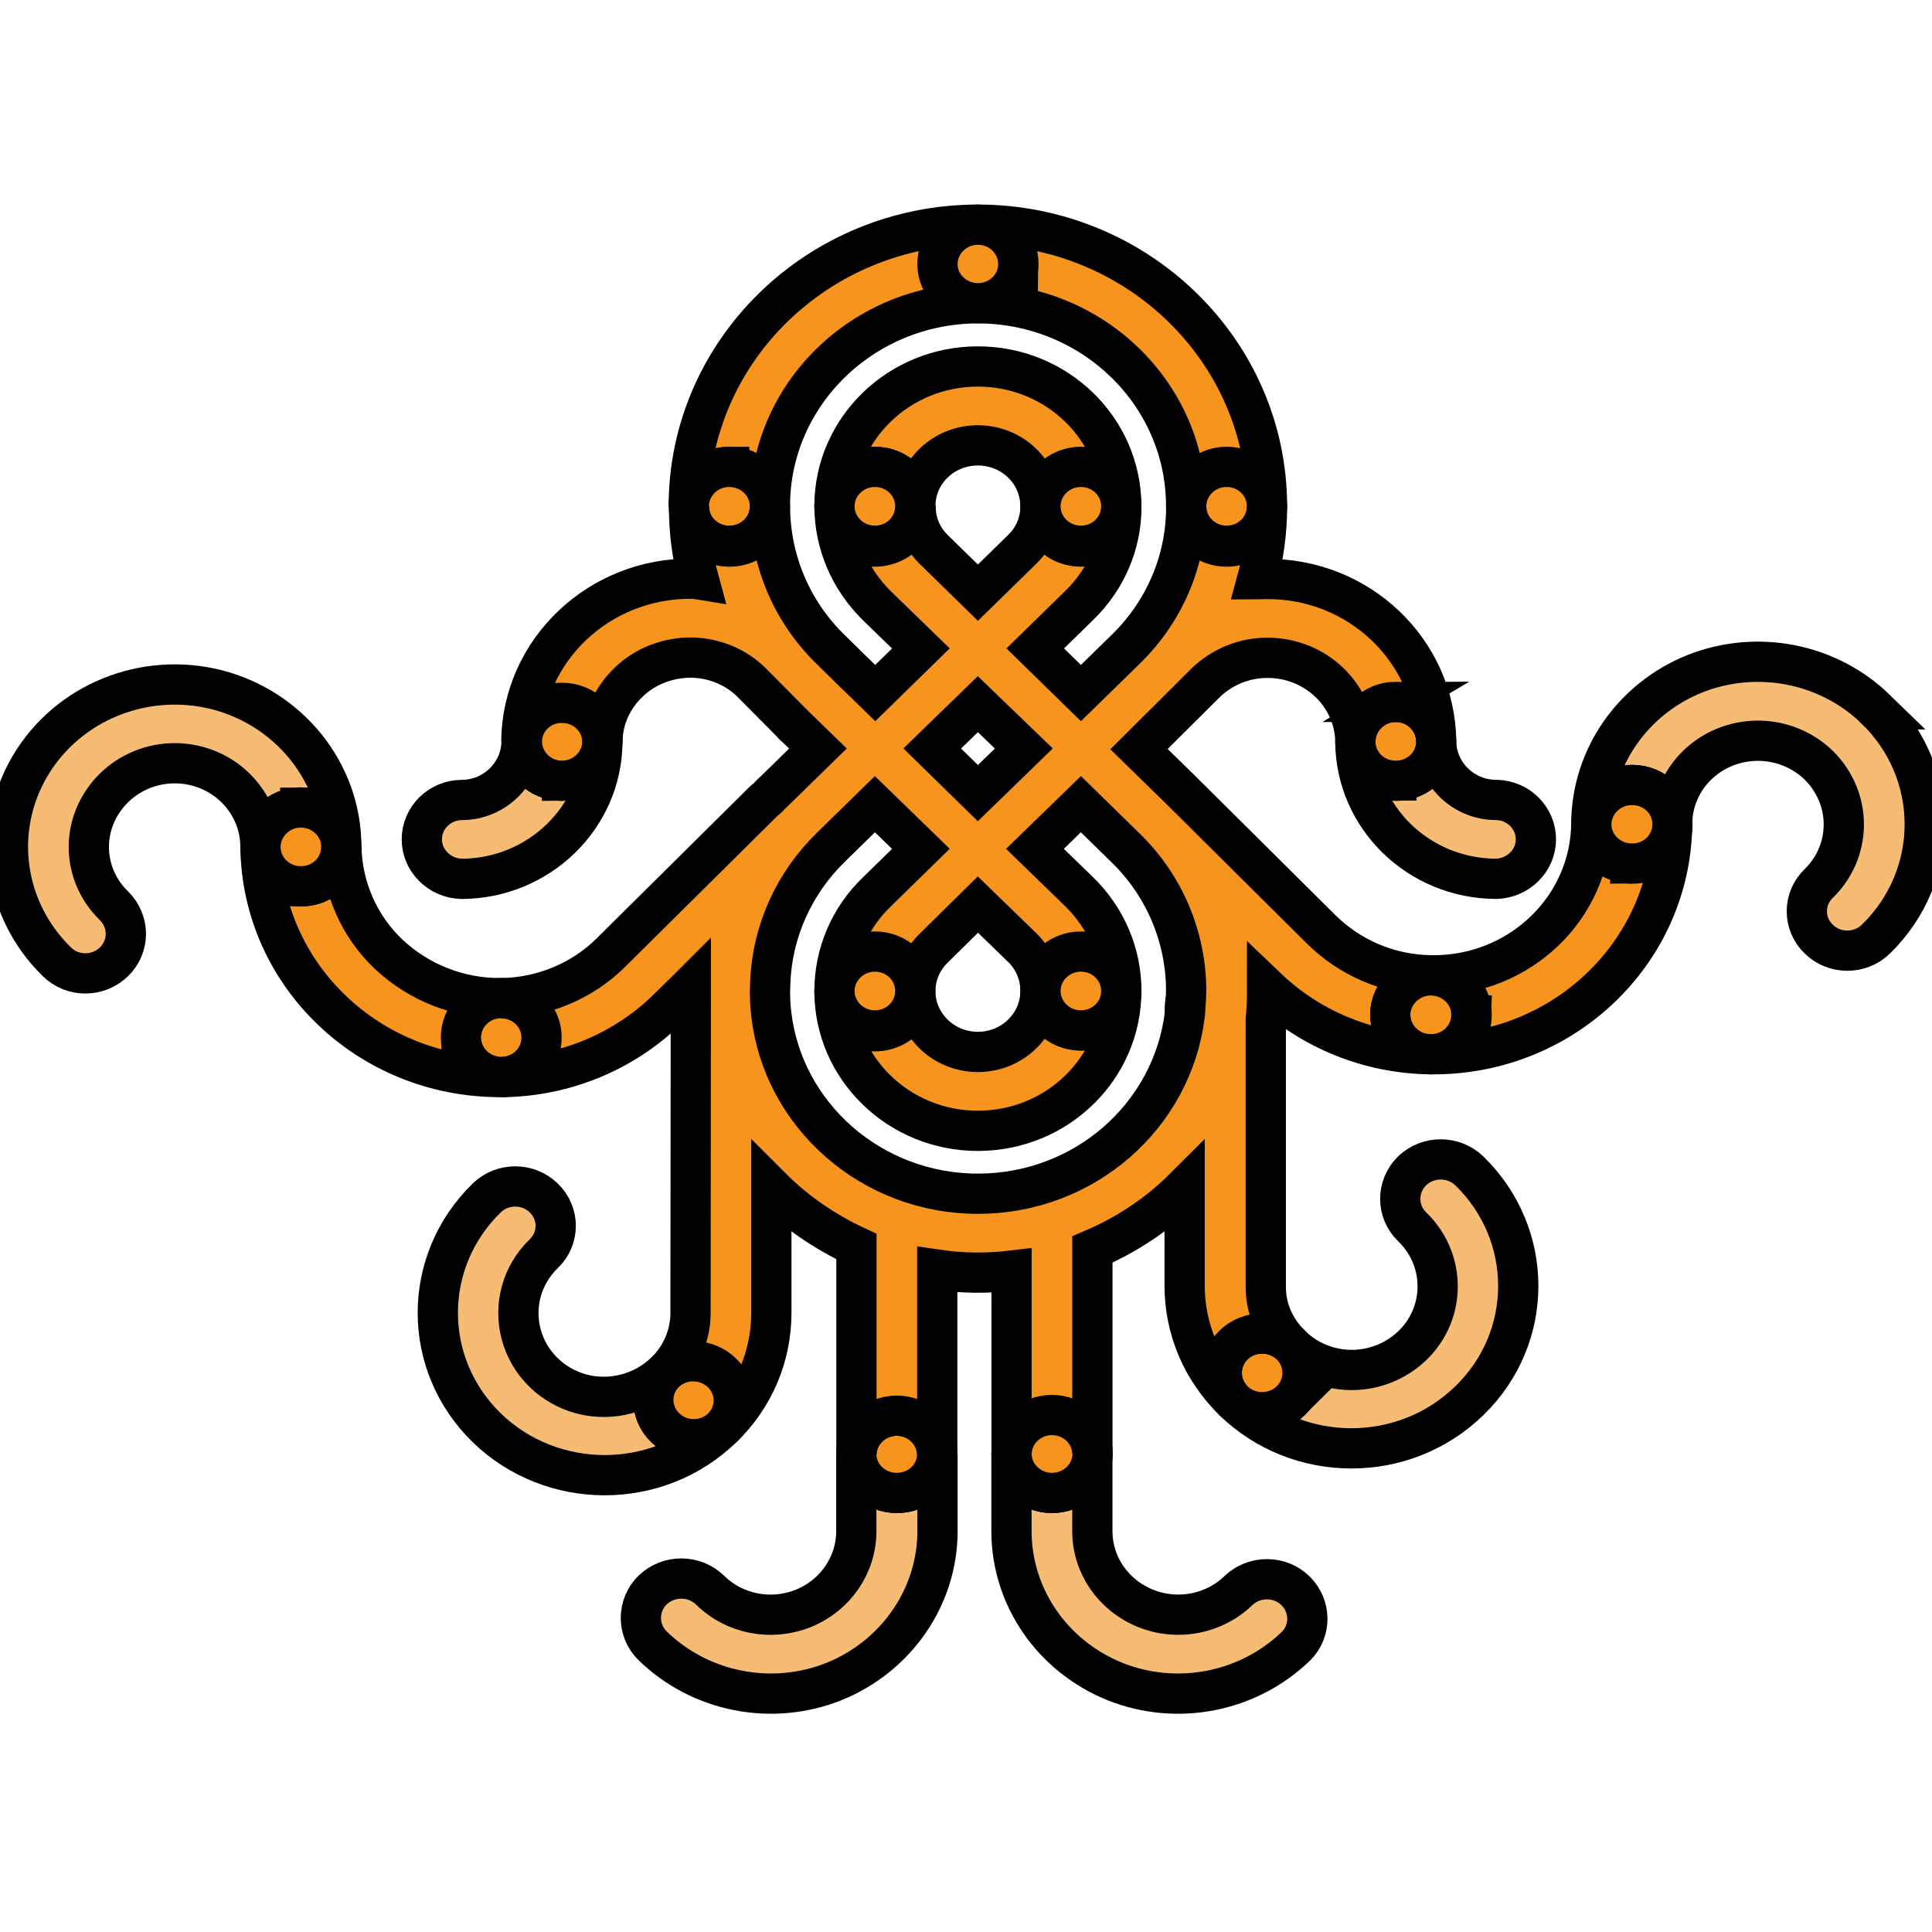 <svg width="48" height="48" xmlns="http://www.w3.org/2000/svg" data-name="Layer 1" version="1.1">

 <g>
  <title>Layer 1</title>
  <g stroke="null" id="surface1">
   <path stroke="null" fill="rgb(96.863%,58.039%,11.373%)" fill-rule="nonzero" d="m29.438,25.196c0.008,-0.121 0.016,-0.243 0.024,-0.364c-0.016,0.073 -0.024,0.146 -0.024,0.219l0,0.146zm0,0" id="path2"/>
   <path stroke="null" fill="rgb(96.471%,73.725%,45.49%)" fill-rule="nonzero" d="m32.069,34.8c-0.186,0.186 -0.445,0.292 -0.713,0.292c-0.267,0 -0.518,-0.105 -0.713,-0.292c1.62,1.579 4.243,1.579 5.863,0c1.62,-1.571 1.62,-4.13 0,-5.709c-0.397,-0.381 -1.028,-0.381 -1.425,0c-0.389,0.389 -0.389,1.004 0,1.385c0.551,0.526 0.761,1.296 0.567,2.016c-0.194,0.721 -0.777,1.28 -1.514,1.474c-0.737,0.194 -1.531,-0.016 -2.065,-0.551c0.389,0.381 0.389,1.004 0,1.385zm0,0" id="path4"/>
   <path stroke="null" fill="rgb(96.863%,58.039%,11.373%)" fill-rule="nonzero" d="m30.644,33.415c-0.389,0.381 -0.389,1.004 0,1.385c0.397,0.381 1.028,0.381 1.425,0c0.389,-0.381 0.389,-1.004 0,-1.385c-0.194,-0.186 -0.445,-0.283 -0.713,-0.283c-0.267,0 -0.526,0.097 -0.713,0.283zm0,0" id="path6"/>
   <path stroke="null" fill="rgb(96.471%,73.725%,45.49%)" fill-rule="nonzero" d="m46.606,17.624c-1.182,-1.15 -2.956,-1.498 -4.503,-0.883c-1.547,0.624 -2.559,2.089 -2.567,3.717c0.016,-0.534 0.47,-0.964 1.02,-0.956c0.551,0 0.996,0.445 0.988,0.988c0,-0.008 0,-0.008 0,-0.016c0,-0.939 0.648,-1.757 1.579,-2c0.931,-0.243 1.919,0.154 2.397,0.964c0.486,0.818 0.348,1.846 -0.332,2.51c-0.397,0.381 -0.397,1.004 0,1.385c0.389,0.381 1.028,0.381 1.417,0c1.62,-1.579 1.62,-4.13 0,-5.709zm0,0" id="path8"/>
   <path stroke="null" fill="rgb(96.471%,73.725%,45.49%)" fill-rule="nonzero" d="m26.134,37.092c-0.551,0 -1.004,-0.437 -1.004,-0.98l0,1.927c0,1.636 1.012,3.102 2.559,3.733c1.547,0.624 3.328,0.275 4.519,-0.883c0.372,-0.381 0.364,-0.988 -0.024,-1.369c-0.381,-0.372 -1.004,-0.381 -1.401,-0.016c-0.607,0.599 -1.531,0.777 -2.324,0.454c-0.802,-0.324 -1.32,-1.077 -1.32,-1.919l0,-1.927c0,0.543 -0.445,0.98 -1.004,0.98zm0,0" id="path10"/>
   <path stroke="null" fill="rgb(96.863%,58.039%,11.373%)" fill-rule="nonzero" d="m27.146,36.112c0,0.543 -0.454,0.98 -1.012,0.98c-0.551,0 -1.004,-0.437 -1.004,-0.98c0,-0.534 0.454,-0.98 1.004,-0.98c0.559,0 1.012,0.445 1.012,0.98zm0,0" id="path12"/>
   <path stroke="null" fill="rgb(96.471%,73.725%,45.49%)" fill-rule="nonzero" d="m34.693,19.397c-0.551,0.008 -1.012,-0.421 -1.02,-0.964c0.016,1.879 1.571,3.393 3.498,3.401c0.551,-0.016 0.988,-0.454 0.988,-0.98c0,-0.534 -0.437,-0.972 -0.988,-0.98c-0.818,0 -1.482,-0.656 -1.49,-1.45c0,-0.008 0,-0.008 0,-0.008c0.008,0.534 -0.437,0.98 -0.988,0.98zm0,0" id="path14"/>
   <path stroke="null" fill="rgb(96.863%,58.039%,11.373%)" fill-rule="nonzero" d="m34.677,17.438c-0.551,0 -1.004,0.445 -1.004,0.98c0,0.008 0,0.016 0,0.016c0.008,0.543 0.462,0.972 1.012,0.964c0.559,0 1.004,-0.445 0.996,-0.98c0,-0.543 -0.454,-0.98 -1.004,-0.98zm0,0" id="path16"/>
   <path stroke="null" fill="rgb(96.471%,73.725%,45.49%)" fill-rule="nonzero" d="m22.279,37.092c-0.543,0 -0.996,-0.429 -1.004,-0.956c0,0 0,0.008 0,0.016l0,1.887c0,0.842 -0.518,1.595 -1.312,1.919c-0.802,0.324 -1.717,0.146 -2.324,-0.454c-0.397,-0.381 -1.028,-0.381 -1.425,0c-0.389,0.381 -0.389,1.004 0,1.385c1.19,1.158 2.972,1.506 4.519,0.883c1.547,-0.632 2.559,-2.106 2.559,-3.733l0,-1.887c0,-0.008 0,-0.016 0,-0.016c-0.016,0.534 -0.462,0.964 -1.012,0.956zm0,0" id="path18"/>
   <path stroke="null" fill="rgb(96.863%,58.039%,11.373%)" fill-rule="nonzero" d="m23.283,36.136c0,-0.534 -0.445,-0.964 -1.004,-0.964c-0.551,0 -1.004,0.429 -1.004,0.964c0,0.526 0.454,0.956 1.004,0.956c0.559,0 1.004,-0.429 1.004,-0.956zm0,0" id="path20"/>
   <path stroke="null" fill="rgb(96.471%,73.725%,45.49%)" fill-rule="nonzero" d="m16.529,35.472c-0.397,-0.381 -0.397,-1.004 0,-1.385c-0.543,0.526 -1.328,0.737 -2.065,0.551c-0.745,-0.194 -1.32,-0.761 -1.514,-1.482c-0.194,-0.721 0.016,-1.482 0.559,-2.008c0.397,-0.381 0.397,-1.004 0,-1.385c-0.389,-0.381 -1.028,-0.381 -1.417,0c-1.62,1.579 -1.62,4.13 0,5.709c1.62,1.571 4.243,1.571 5.855,0c-0.186,0.178 -0.445,0.283 -0.705,0.283c-0.267,0 -0.526,-0.105 -0.713,-0.283zm0,0" id="path22"/>
   <path stroke="null" fill="rgb(96.863%,58.039%,11.373%)" fill-rule="nonzero" d="m17.946,34.087c-0.389,-0.389 -1.028,-0.389 -1.417,0c-0.397,0.381 -0.397,1.004 0,1.385c0.389,0.381 1.028,0.381 1.417,0c0.194,-0.186 0.3,-0.437 0.3,-0.696c0,-0.259 -0.105,-0.51 -0.3,-0.688zm0,0" id="path24"/>
   <path stroke="null" fill="rgb(96.863%,58.039%,11.373%)" fill-rule="nonzero" d="m11.46,25.787c-0.008,-0.543 0.437,-0.98 0.988,-0.988c-1.037,0.008 -2.033,-0.381 -2.786,-1.085c-0.745,-0.705 -1.166,-1.676 -1.182,-2.689c0,0 0,-0.008 0,-0.008c0,0.008 0,0.016 0,0.024c0,0.543 -0.445,0.98 -1.004,0.98c-0.551,0 -0.996,-0.437 -1.004,-0.972c0.041,3.166 2.68,5.701 5.928,5.709l0.065,0c-0.551,-0.008 -0.996,-0.437 -1.004,-0.972zm0,0" id="path26"/>
   <path stroke="null" fill="rgb(96.863%,58.039%,11.373%)" fill-rule="nonzero" d="m13.468,25.762c-0.008,-0.534 -0.454,-0.964 -1.004,-0.964l-0.016,0c-0.551,0 -0.996,0.437 -0.996,0.98c0,0.543 0.454,0.98 1.012,0.98l0.016,0c0.551,-0.008 0.996,-0.454 0.988,-0.996zm0,0" id="path28"/>
   <path stroke="null" fill="rgb(96.863%,58.039%,11.373%)" fill-rule="nonzero" d="m19.72,18.013c0,0 0,0.008 0.008,0.008l-0.032,-0.024l0.024,0.016zm0,0" id="path30"/>
   <path stroke="null" fill="rgb(96.471%,73.725%,45.49%)" fill-rule="nonzero" d="m13.962,19.397l-0.016,0c-0.551,0 -0.996,-0.445 -0.988,-0.98c0,0 0,0 0,0.008c-0.008,0.794 -0.672,1.45 -1.49,1.45c-0.551,0.008 -0.988,0.445 -0.988,0.98c0,0.526 0.437,0.964 0.988,0.98c1.919,-0.008 3.482,-1.522 3.498,-3.393c-0.016,0.534 -0.462,0.956 -1.004,0.956zm0,0" id="path32"/>
   <path stroke="null" fill="rgb(96.863%,58.039%,11.373%)" fill-rule="nonzero" d="m13.962,17.438c-0.551,0.008 -0.988,0.445 -0.996,0.98c0,0.526 0.429,0.972 0.98,0.98l0.016,0c0.543,0 0.988,-0.421 1.004,-0.956c0,-0.008 0,-0.016 0,-0.024c0,-0.534 -0.454,-0.98 -1.004,-0.98zm0,0" id="path34"/>
   <path stroke="null" fill="rgb(96.863%,58.039%,11.373%)" fill-rule="nonzero" d="m18.116,11.599c0.559,0 1.012,0.437 1.012,0.98c0,-2.786 2.316,-5.037 5.167,-5.045c-0.543,-0.008 -0.98,-0.445 -0.98,-0.98c0,-0.526 0.437,-0.964 0.98,-0.972c-3.96,0 -7.183,3.134 -7.183,6.997c0,-0.543 0.454,-0.98 1.004,-0.98zm0,0" id="path36"/>
   <path stroke="null" fill="rgb(96.863%,58.039%,11.373%)" fill-rule="nonzero" d="m19.129,12.579c0,0.543 -0.454,0.98 -1.012,0.98c-0.551,0 -1.004,-0.437 -1.004,-0.98c0,-0.543 0.454,-0.98 1.004,-0.98c0.559,0 1.012,0.437 1.012,0.98zm0,0" id="path38"/>
   <path stroke="null" fill="rgb(96.863%,58.039%,11.373%)" fill-rule="nonzero" d="m25.299,6.562c0,0.534 -0.445,0.98 -1.004,0.972c2.859,0.008 5.175,2.259 5.175,5.045c0.016,-0.534 0.462,-0.964 1.004,-0.964c0.551,0 0.996,0.429 1.004,0.964c0,-3.863 -3.223,-6.997 -7.183,-6.997c0.559,-0.008 1.012,0.437 1.004,0.98zm0,0" id="path40"/>
   <path stroke="null" fill="rgb(96.863%,58.039%,11.373%)" fill-rule="nonzero" d="m31.478,12.579c0,0.543 -0.445,0.98 -1.004,0.98c-0.551,0 -1.004,-0.437 -1.004,-0.98c0,-0.543 0.454,-0.98 1.004,-0.98c0.559,0 1.004,0.437 1.004,0.98zm0,0" id="path42"/>
   <path stroke="null" fill="rgb(96.863%,58.039%,11.373%)" fill-rule="nonzero" d="m25.299,6.562c0,0.534 -0.445,0.972 -1.004,0.972c-0.551,0 -1.004,-0.437 -1.004,-0.972c0,-0.543 0.454,-0.98 1.004,-0.98c0.559,0 1.004,0.437 1.004,0.98zm0,0" id="path44"/>
   <path stroke="null" fill="rgb(96.863%,58.039%,11.373%)" fill-rule="nonzero" d="m34.677,17.438c0.559,0 1.004,0.437 1.004,0.98c0,0 0,-0.008 0,-0.008c-0.032,-2.251 -1.927,-4.057 -4.243,-4.025c-0.065,0 -0.13,0.008 -0.202,0.008c0.162,-0.591 0.243,-1.199 0.243,-1.814c0.008,0.356 -0.178,0.688 -0.494,0.867c-0.316,0.178 -0.705,0.178 -1.02,0c-0.316,-0.178 -0.502,-0.51 -0.494,-0.867c0.008,1.328 -0.534,2.608 -1.498,3.547l-1.118,1.093l-1.134,-1.109l1.101,-1.077c0.664,-0.648 1.045,-1.531 1.037,-2.454c0.008,0.356 -0.178,0.688 -0.494,0.867c-0.316,0.178 -0.705,0.178 -1.02,0c-0.308,-0.178 -0.502,-0.51 -0.494,-0.867c0,0.405 -0.162,0.786 -0.454,1.069l-1.101,1.077l-1.093,-1.069c-0.292,-0.283 -0.462,-0.672 -0.454,-1.077c0.008,0.356 -0.186,0.688 -0.502,0.867c-0.316,0.178 -0.705,0.178 -1.012,0c-0.316,-0.178 -0.51,-0.51 -0.502,-0.867c0,0.923 0.381,1.806 1.045,2.462l1.101,1.069l-1.134,1.109l-0.599,-0.583l-0.502,-0.494c-0.972,-0.939 -1.514,-2.227 -1.514,-3.563c0.008,0.356 -0.186,0.688 -0.494,0.867c-0.316,0.178 -0.705,0.178 -1.02,0c-0.316,-0.178 -0.502,-0.51 -0.494,-0.867c-0.008,0.615 0.073,1.223 0.235,1.814c-0.049,-0.008 -0.105,-0.016 -0.162,-0.016c-2.308,-0.024 -4.211,1.774 -4.243,4.033c0,0 0,0 0,0.008c0.016,-0.534 0.462,-0.964 1.012,-0.956c0.551,0 0.996,0.429 1.004,0.956c0,0.008 0,0.016 0,0.024c0,-0.008 0,-0.008 0,-0.008c0,-0.567 0.243,-1.101 0.656,-1.49c0.413,-0.397 0.972,-0.607 1.547,-0.607c0.575,0.008 1.126,0.235 1.522,0.64l1.037,1.045l0.591,0.575l-1.101,1.077c-0.057,0.049 -0.105,0.105 -0.162,0.162c-0.024,0.024 -0.057,0.04 -0.081,0.065l-3.774,3.741c-0.721,0.729 -1.709,1.142 -2.753,1.158l0.016,0c0.543,0.008 0.988,0.437 0.988,0.972c0.008,0.534 -0.429,0.972 -0.98,0.988c1.579,-0.016 3.077,-0.648 4.171,-1.749l0.47,-0.462l0.049,-0.049c0,0.04 -0.008,8.122 -0.008,8.122c0,0.551 -0.227,1.077 -0.624,1.466c0.389,-0.364 1.012,-0.356 1.401,0.016c0.389,0.373 0.397,0.98 0.016,1.369c0.786,-0.761 1.215,-1.782 1.215,-2.859l0,-3.11c0.607,0.607 1.328,1.101 2.114,1.466l0,5.142c0,0.008 0,0.016 0,0.024c0.008,-0.534 0.462,-0.964 1.004,-0.964c0.543,0 0.988,0.429 1.004,0.964c0,-0.008 0,-0.016 0,-0.024l0,-4.567c0.607,0.089 1.231,0.097 1.846,0.024l0,4.543c0.008,-0.526 0.454,-0.956 1.004,-0.956c0.551,0 0.996,0.429 1.004,0.956l0,-5.069c0.858,-0.364 1.636,-0.883 2.292,-1.539l0,2.446c0,1.069 0.437,2.097 1.215,2.851c-0.389,-0.381 -0.389,-1.004 0,-1.385c0.397,-0.381 1.028,-0.381 1.425,0c-0.405,-0.389 -0.632,-0.915 -0.624,-1.466l0,-6.624c0.024,-0.235 0.032,-0.47 0.032,-0.705c0,-0.024 0,-0.049 0,-0.073c1.085,1.037 2.543,1.628 4.065,1.644c-0.559,0 -1.004,-0.445 -1.004,-0.988c0.008,-0.534 0.462,-0.972 1.012,-0.972l0.016,0c-1.045,-0.008 -2.033,-0.429 -2.761,-1.158l-3.49,-3.466c0,-0.008 -0.008,-0.008 -0.016,-0.016l-1.004,-0.98l1.644,-1.636c0.405,-0.397 0.956,-0.632 1.531,-0.632l0.024,0c1.19,0 2.162,0.931 2.178,2.089c0,0 0,-0.008 0,-0.016c0,-0.534 0.454,-0.98 1.004,-0.98zm-10.382,0.057l1.142,1.101l-1.142,1.109l-1.134,-1.109l1.134,-1.101zm5.175,7.126c0,0.073 -0.008,0.146 -0.008,0.211c-0.008,0.121 -0.016,0.243 -0.024,0.364c-0.308,2.543 -2.51,4.462 -5.142,4.462c-2.648,0 -4.843,-1.952 -5.134,-4.462c-0.024,-0.194 -0.032,-0.389 -0.032,-0.575c0,-0.081 0.008,-0.146 0.008,-0.227c0.049,-1.255 0.591,-2.454 1.506,-3.345l1.093,-1.069l1.142,1.109l-1.101,1.077c-0.672,0.648 -1.045,1.531 -1.045,2.454c0.008,-0.534 0.462,-0.964 1.004,-0.964c0.551,0 0.996,0.429 1.004,0.964c0,-0.405 0.17,-0.786 0.462,-1.069l1.093,-1.077l1.101,1.069c0.292,0.283 0.454,0.672 0.454,1.077c0.008,-0.534 0.462,-0.964 1.004,-0.964c0.551,0 0.996,0.429 1.004,0.964c0,-0.923 -0.373,-1.806 -1.045,-2.462l-1.101,-1.069l1.142,-1.109l1.101,1.077c0.972,0.939 1.514,2.227 1.514,3.563zm0,0" id="path46"/>
   <path stroke="null" fill="rgb(96.863%,58.039%,11.373%)" fill-rule="nonzero" d="m21.736,11.599c0.559,0 1.004,0.437 1.004,0.98c0,-0.842 0.696,-1.514 1.555,-1.514c0.858,0 1.555,0.672 1.555,1.514c0.016,-0.534 0.462,-0.964 1.004,-0.964c0.551,0 0.996,0.429 1.004,0.964c0,-1.919 -1.595,-3.474 -3.563,-3.474c-1.968,0 -3.563,1.555 -3.563,3.474c0,-0.543 0.454,-0.98 1.004,-0.98zm0,0" id="path48"/>
   <path stroke="null" fill="rgb(96.863%,58.039%,11.373%)" fill-rule="nonzero" d="m27.858,12.579c0,0.543 -0.445,0.98 -1.004,0.98c-0.551,0 -1.004,-0.437 -1.004,-0.98c0,-0.543 0.454,-0.98 1.004,-0.98c0.559,0 1.004,0.437 1.004,0.98zm0,0" id="path50"/>
   <path stroke="null" fill="rgb(96.863%,58.039%,11.373%)" fill-rule="nonzero" d="m22.74,12.579c0,0.543 -0.445,0.98 -1.004,0.98c-0.551,0 -1.004,-0.437 -1.004,-0.98c0,-0.543 0.454,-0.98 1.004,-0.98c0.559,0 1.004,0.437 1.004,0.98zm0,0" id="path52"/>
   <path stroke="null" fill="rgb(96.863%,58.039%,11.373%)" fill-rule="nonzero" d="m26.854,25.601c-0.551,0 -1.004,-0.437 -1.004,-0.98c0,0.834 -0.696,1.514 -1.555,1.514c-0.858,0 -1.555,-0.68 -1.555,-1.514c0.008,0.356 -0.178,0.688 -0.494,0.867c-0.316,0.178 -0.705,0.178 -1.02,0c-0.308,-0.178 -0.502,-0.51 -0.494,-0.867c0,1.919 1.595,3.474 3.563,3.474c1.968,0 3.563,-1.555 3.563,-3.474c0,0.543 -0.445,0.98 -1.004,0.98zm0,0" id="path54"/>
   <path stroke="null" fill="rgb(96.863%,58.039%,11.373%)" fill-rule="nonzero" d="m22.74,24.621c0,0.543 -0.445,0.98 -1.004,0.98c-0.551,0 -1.004,-0.437 -1.004,-0.98c0,-0.543 0.454,-0.98 1.004,-0.98c0.559,0 1.004,0.437 1.004,0.98zm0,0" id="path56"/>
   <path stroke="null" fill="rgb(96.863%,58.039%,11.373%)" fill-rule="nonzero" d="m27.858,24.621c0,0.543 -0.445,0.98 -1.004,0.98c-0.551,0 -1.004,-0.437 -1.004,-0.98c0,-0.543 0.454,-0.98 1.004,-0.98c0.559,0 1.004,0.437 1.004,0.98zm0,0" id="path58"/>
   <path stroke="null" fill="rgb(96.471%,73.725%,45.49%)" fill-rule="nonzero" d="m7.459,20.061c0.551,-0.008 1.012,0.421 1.02,0.956c-0.008,-1.822 -1.28,-3.409 -3.085,-3.879c-1.814,-0.462 -3.717,0.316 -4.648,1.895c-0.931,1.579 -0.656,3.571 0.664,4.859c0.389,0.389 1.028,0.389 1.425,0c0.389,-0.381 0.389,-0.996 0,-1.385c-0.688,-0.664 -0.826,-1.692 -0.34,-2.502c0.486,-0.818 1.466,-1.215 2.397,-0.972c0.931,0.243 1.579,1.069 1.579,2.008c0,0 0,0.008 0,0.008c0,-0.543 0.437,-0.98 0.988,-0.988zm0,0" id="path60"/>
   <path stroke="null" fill="rgb(96.863%,58.039%,11.373%)" fill-rule="nonzero" d="m7.475,22.021c0.559,0 1.004,-0.437 1.004,-0.98c0,-0.008 0,-0.016 0,-0.024c-0.008,-0.534 -0.47,-0.964 -1.02,-0.956c-0.551,0.008 -0.988,0.454 -0.988,0.988c0.008,0.543 0.454,0.972 1.004,0.972zm0,0" id="path62"/>
   <path stroke="null" fill="rgb(96.863%,58.039%,11.373%)" fill-rule="nonzero" d="m40.54,21.454c-0.551,0 -1.004,-0.437 -1.004,-0.972c0,-0.008 0,-0.016 0,-0.024c0,0 0,0.008 0,0.008c-0.024,2.089 -1.774,3.766 -3.92,3.766l-0.049,0c0.559,0.008 1.004,0.445 0.996,0.988c0,0.543 -0.454,0.98 -1.004,0.972l0.057,0c3.247,0 5.887,-2.543 5.928,-5.701c0,0.534 -0.454,0.964 -1.004,0.964zm0,0" id="path64"/>
   <path stroke="null" fill="rgb(96.863%,58.039%,11.373%)" fill-rule="nonzero" d="m36.556,25.228c0.008,-0.259 -0.097,-0.51 -0.283,-0.696c-0.186,-0.186 -0.437,-0.292 -0.705,-0.3l-0.016,0c-0.551,0 -1.004,0.437 -1.012,0.972c0,0.543 0.445,0.988 1.004,0.988l0.016,0c0.543,0 0.988,-0.429 0.996,-0.964zm0,0" id="path66"/>
   <path stroke="null" fill="rgb(96.863%,58.039%,11.373%)" fill-rule="nonzero" d="m40.556,19.503c-0.551,-0.008 -1.004,0.421 -1.02,0.956c0,0.008 0,0.016 0,0.024c0,0.534 0.454,0.972 1.004,0.972c0.559,0.008 1.012,-0.429 1.012,-0.972c0.008,-0.543 -0.445,-0.98 -0.996,-0.98zm0,0" id="path68"/>
  </g>
 </g>
</svg>
